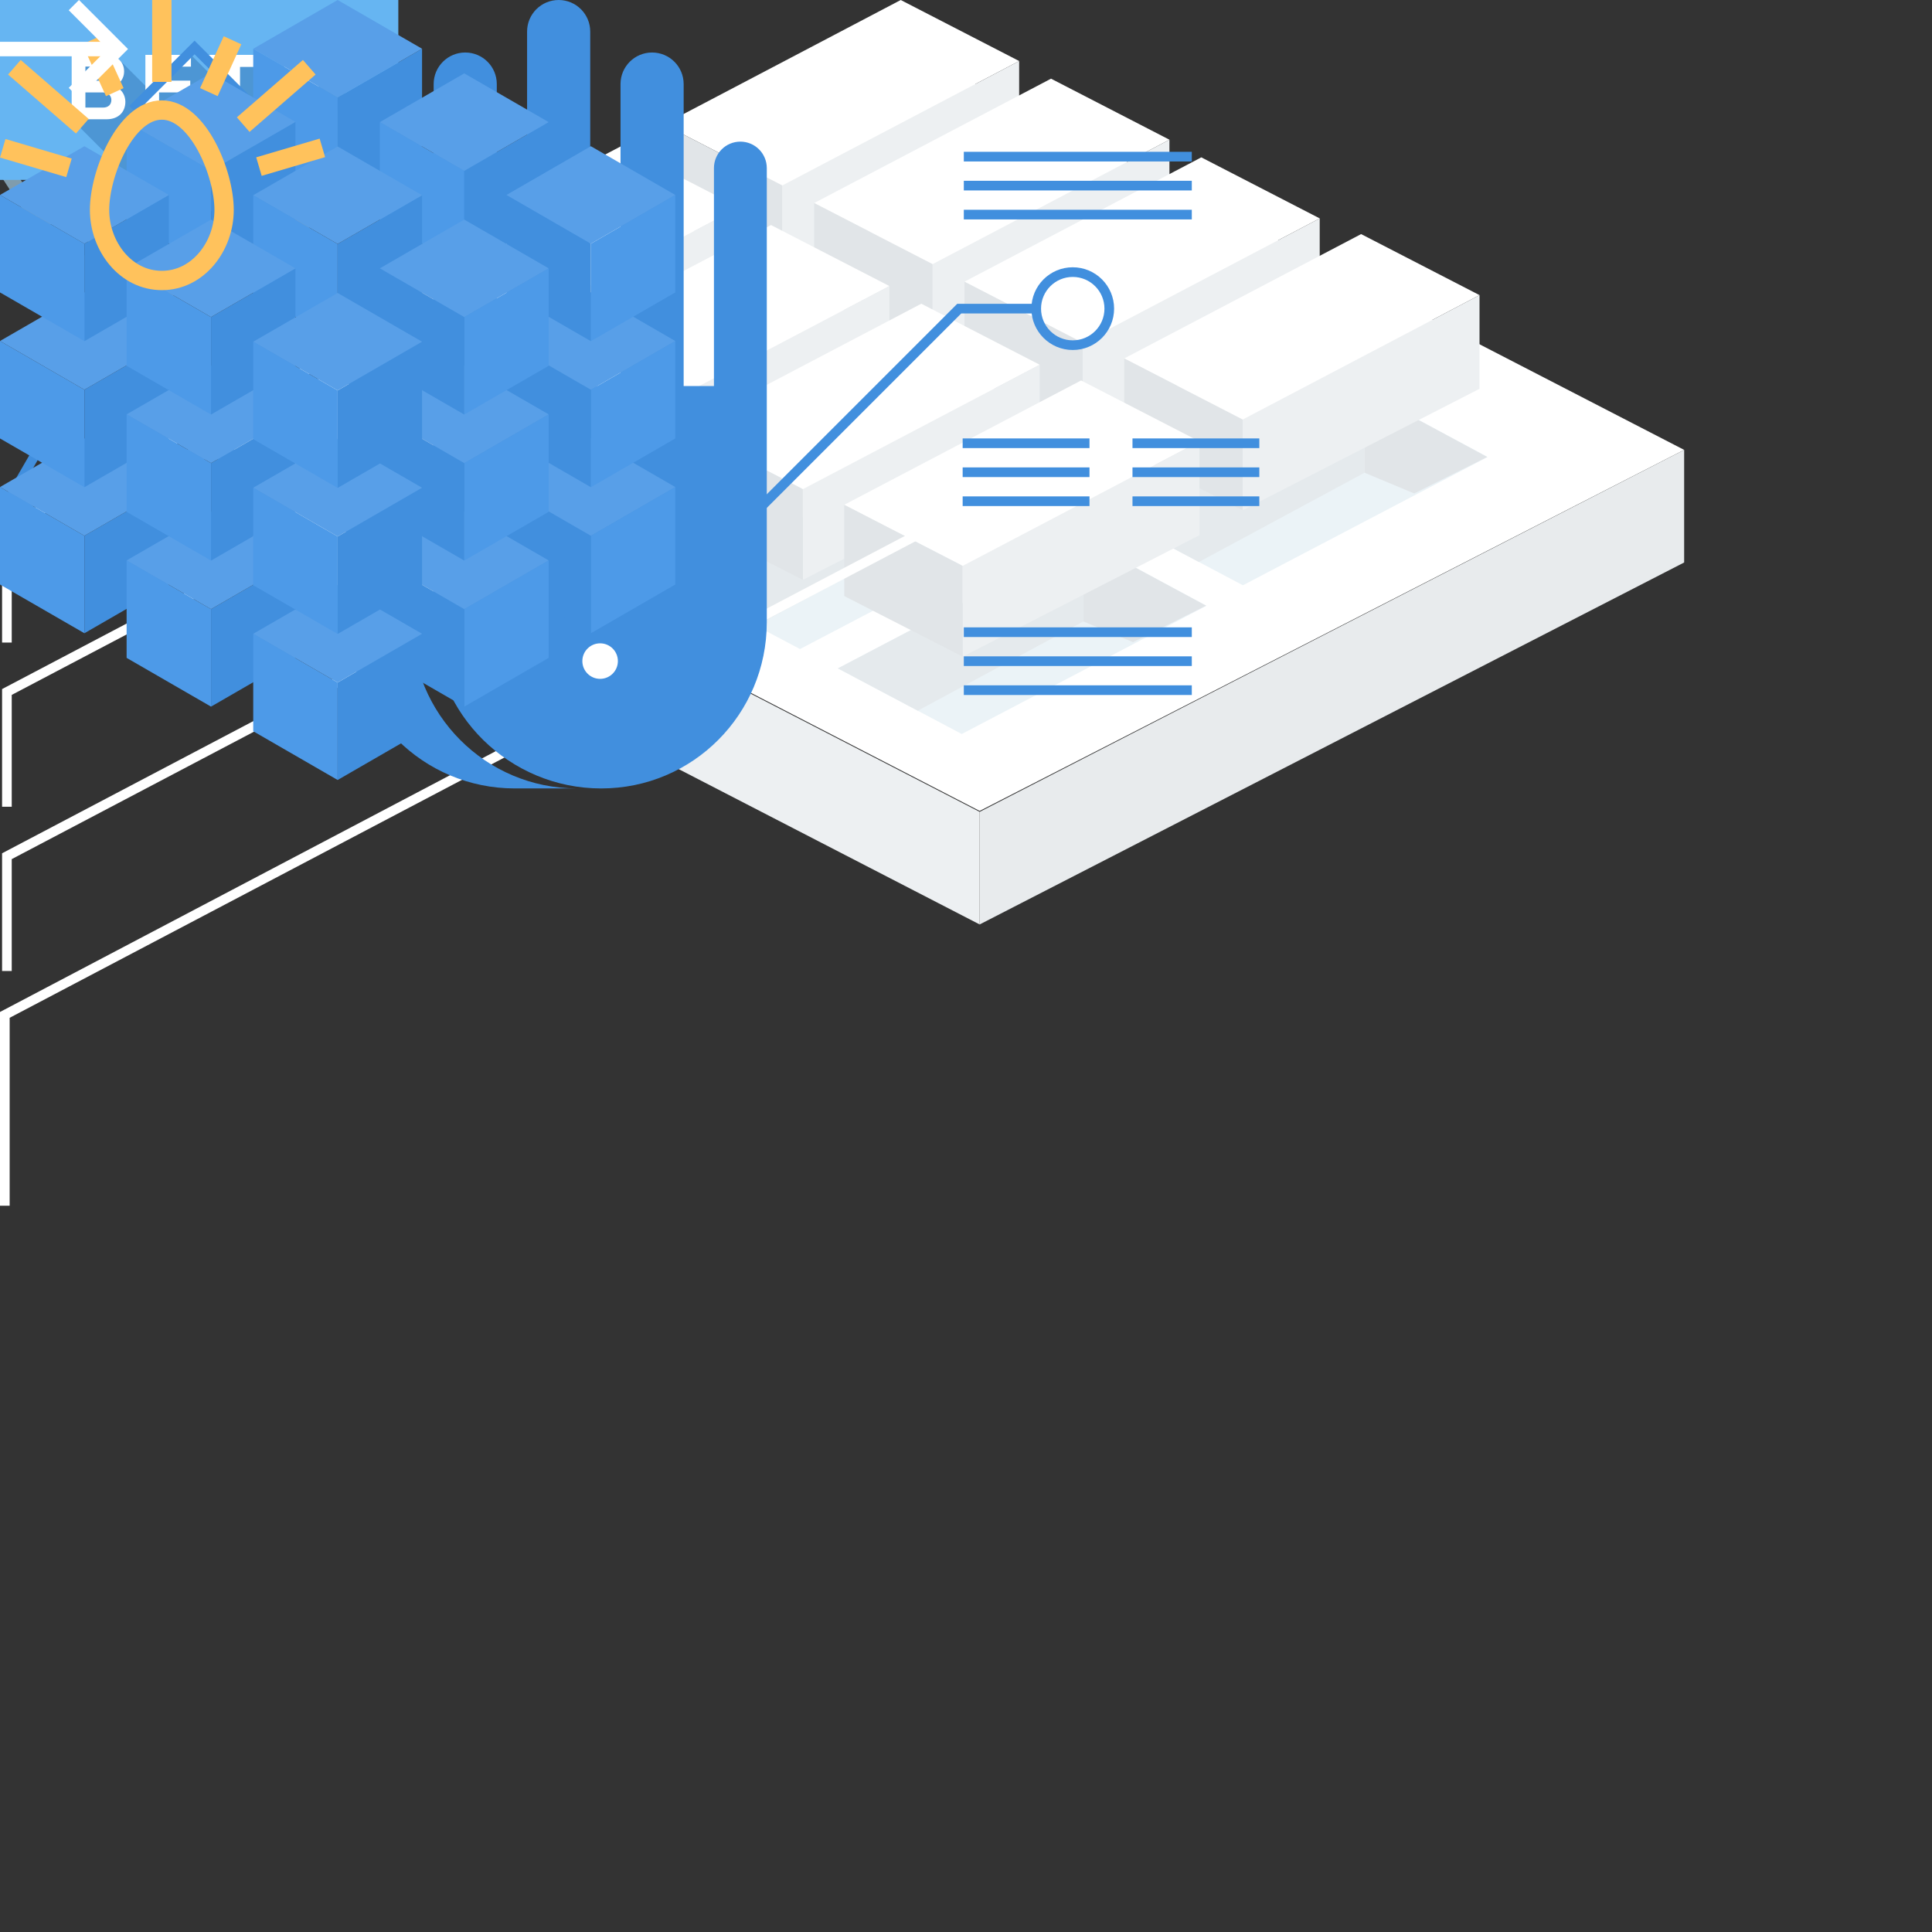 <?xml version="1.0" encoding="iso-8859-1"?>
<!-- Generator: Adobe Illustrator 20.1.0, SVG Export Plug-In . SVG Version: 6.00 Build 0)  -->
<svg version="1.1" id="Layer_1" xmlns="http://www.w3.org/2000/svg" xmlns:xlink="http://www.w3.org/1999/xlink" x="0px" y="0px"
	 viewBox="0 0 200 200" style="enable-background:new 0 0 200 200;" xml:space="preserve">
<rect x="0" y="0" width="200" height="200" fill="#333333" stroke="none"/>
<style type="text/css">
	.st0{fill:#405C70;}
	.st1{fill:#2F4352;}
	.st2{fill:#1C2830;}
	.st3{fill:#19242B;}
	.st4{fill:#0A848F;}
	.st5{fill:#076870;}
	.st6{fill:#4EBFC9;}
	.st7{opacity:0.42;fill:#0B194F;}
	.st8{fill:#43C494;}
	.st9{fill:#4AAA88;}
	.st10{fill:#7FE0BF;}
	.st11{opacity:0.76;fill:#43C4A6;}
	.st12{fill:#FDE5A6;}
	.st13{fill:#E9D399;}
	.st14{fill:#D9BB6F;}
	.st15{fill:#94ACBA;}
	.st16{fill:none;stroke:#2A3D4A;stroke-width:2;stroke-linecap:round;stroke-miterlimit:10;}
	.st17{fill:none;stroke:#809CAD;stroke-width:1.5;stroke-linecap:round;stroke-linejoin:round;stroke-miterlimit:10;}
	.st18{fill:none;stroke:#1884D6;stroke-width:1.5;stroke-linecap:round;stroke-linejoin:round;stroke-miterlimit:10;}
	.st19{fill:#FFFFFF;}
	.st20{fill:#EDF0F2;}
	.st21{fill:#E8EBED;}
	.st22{fill:#EBF3F7;}
	.st23{fill:#E1E5E8;}
	.st24{fill:#E5EAED;}
	.st25{fill:none;stroke:#FFFFFF;stroke-miterlimit:10;}
	.st26{fill:none;stroke:#7B8185;stroke-width:1.4;stroke-miterlimit:10;}
	.st27{fill:#66B5F2;}
	.st28{fill:#4D96D4;}
	.st29{fill:#418FDE;}
	.st30{fill:none;stroke:#418FDE;stroke-miterlimit:10;}
	.st31{fill:#4D9AE8;}
	.st32{fill:#589FE8;}
	.st33{fill:none;stroke:#FFC25C;stroke-width:2;stroke-miterlimit:10;}
	.st34{fill:none;stroke:#FFFFFF;stroke-width:1.5;stroke-miterlimit:10;}
</style>
<g id="logo_x60_19x33">
	<polygon class="st0" points="18.959,25.987 9.591,30.815 0,25.901 9.368,21.072 	"/>
	<polygon class="st1" points="15.003,23.96 9.498,26.797 3.863,23.91 9.368,21.072 	"/>
	<polygon class="st2" points="9.591,30.828 18.959,26 18.959,27.378 9.591,32.207 	"/>
	<polygon class="st3" points="9.591,30.828 0,25.901 0,27.279 9.591,32.207 	"/>
	<polygon class="st4" points="9.688,23.017 17.325,19.079 17.325,20.228 9.688,24.165 	"/>
	<polygon class="st5" points="9.688,23.017 2.049,19.079 2.049,20.228 9.688,24.165 	"/>
	<polygon class="st6" points="17.325,19.079 9.688,23.017 2.049,19.079 9.688,15.143 	"/>
	<polygon class="st7" points="15.311,18.046 9.688,20.945 4.063,18.046 9.688,15.148 	"/>
	<polygon class="st8" points="9.688,16.896 18.942,12.127 18.942,13.517 9.688,18.287 	"/>
	<polygon class="st9" points="9.688,16.896 0.432,12.127 0.432,13.517 9.688,18.287 	"/>
	<polygon class="st10" points="18.942,12.127 9.688,16.896 0.432,12.127 9.688,7.356 	"/>
	<polygon class="st11" points="16.501,10.873 9.688,14.386 2.873,10.873 9.688,7.361 	"/>
	<polygon class="st12" points="18.94,4.803 9.623,9.604 0.306,4.803 9.623,0 	"/>
	<polygon class="st13" points="9.623,9.604 18.94,4.803 18.94,6.204 9.623,11.006 	"/>
	<polygon class="st14" points="9.623,9.604 0.306,4.803 0.306,6.204 9.623,11.006 	"/>
</g>
<g id="more-arrow_x60_8x5">
	<polygon class="st15" points="0,0 3.603,4.883 7.207,0 	"/>
</g>
<g id="hamburg-menu_x60_25x12">
	<line class="st16" x1="1" y1="1" x2="24" y2="1"/>
	<line class="st16" x1="1" y1="6" x2="24" y2="6"/>
	<line class="st16" x1="1" y1="11" x2="24" y2="11"/>
</g>
<g id="map_x60_37x31">
	<polyline class="st17" points="12.85,11.85 0.75,17.85 4.05,22.95 7.45,21.25 10.95,26.35 14.35,24.75 17.75,29.85 35.35,21.05 
		31.95,15.95 28.65,17.65 25.05,12.45 21.85,14.05 	"/>
	<line class="st17" x1="14.45" y1="24.75" x2="28.55" y2="17.65"/>
	<line class="st17" x1="7.45" y1="21.25" x2="16.15" y2="16.95"/>
	<path class="st17" d="M24.35,7.05c0,5.6-6.3,11.9-6.3,11.9s-6.3-6.3-6.3-11.9c0-3.5,2.8-6.3,6.3-6.3S24.35,3.55,24.35,7.05z"/>
	<circle class="st17" cx="18.05" cy="7.05" r="2.6"/>
</g>
<g id="right-arrow_x60_8x15">
	<polyline class="st18" points="0.75,0.75 7.089,7.089 0.75,13.428 	"/>
</g>
<g id="framework-map_x60_175x125">
	<polygon class="st19" points="23.83,43.904 101.414,83.947 174.343,46.572 96.755,6.528 	"/>
	<polygon class="st20" points="101.414,84.043 23.83,44.001 23.83,55.657 101.414,95.699 	"/>
	<polygon class="st21" points="101.414,84.043 174.343,46.572 174.343,58.228 101.414,95.699 	"/>
	<polygon class="st22" points="86.738,69.191 99.559,75.985 124.895,62.704 112.152,55.86 	"/>
	<polygon class="st23" points="124.848,62.702 112.152,55.859 112.152,64.331 117.291,66.477 	"/>
	<polyline class="st24" points="112.152,55.86 112.152,64.333 95.005,73.574 86.738,69.191 	"/>
	<polygon class="st22" points="115.843,53.795 128.664,60.589 154,47.308 141.257,40.464 	"/>
	<polygon class="st23" points="153.952,47.306 141.257,40.463 141.257,48.935 146.395,51.081 	"/>
	<polyline class="st24" points="141.257,40.464 141.257,48.937 124.11,58.178 115.843,53.795 	"/>
	<polygon class="st22" points="69.994,60.395 82.816,67.19 108.152,53.909 95.409,47.065 	"/>
	<polygon class="st23" points="108.104,53.907 95.409,47.063 95.409,55.536 100.547,57.682 	"/>
	<polyline class="st24" points="95.409,47.065 95.409,55.538 78.262,64.778 69.994,60.395 	"/>
	<polygon class="st22" points="54.338,52.038 67.159,58.833 92.495,45.552 79.752,38.708 	"/>
	<polygon class="st23" points="92.447,45.55 79.752,38.707 79.752,47.179 84.89,49.325 	"/>
	<polygon class="st22" points="38.681,43.682 51.502,50.477 76.838,37.195 64.095,30.352 	"/>
	<polygon class="st23" points="76.79,37.193 64.095,30.35 64.095,38.823 69.233,40.969 	"/>
	<polyline class="st24" points="64.095,30.352 64.095,38.824 46.948,48.065 38.681,43.682 	"/>
	<polyline class="st24" points="79.752,38.708 79.752,47.181 62.605,56.422 54.338,52.038 	"/>
	<polygon class="st19" points="105.502,6.318 80.987,19.198 68.722,12.875 93.244,0 	"/>
	<polygon class="st20" points="105.502,16.017 105.502,6.319 80.987,19.198 80.986,28.588 	"/>
	<polygon class="st23" points="80.987,19.198 68.722,12.875 68.722,22.318 80.986,28.588 	"/>
	<polygon class="st19" points="121.06,14.463 96.545,27.341 84.28,21.019 108.802,8.144 	"/>
	<polygon class="st20" points="121.06,24.161 121.06,14.463 96.545,27.341 96.544,36.732 	"/>
	<polygon class="st23" points="96.545,27.341 84.28,21.019 84.28,30.461 96.544,36.732 	"/>
	<polygon class="st19" points="136.616,22.608 112.103,35.485 99.837,29.162 124.359,16.289 	"/>
	<polygon class="st20" points="136.616,32.305 136.616,22.608 112.103,35.485 112.101,44.877 	"/>
	<polygon class="st23" points="112.103,35.485 99.837,29.162 99.837,38.607 112.101,44.877 	"/>
	<polygon class="st19" points="153.159,30.551 128.645,43.429 116.379,37.105 140.902,24.233 	"/>
	<polygon class="st20" points="153.159,40.248 153.159,30.551 128.645,43.429 128.644,52.821 	"/>
	<polygon class="st23" points="128.645,43.429 116.379,37.105 116.379,46.55 128.644,52.821 	"/>
	<g id="box4_x3E_box">
		<polygon id="_x3E_t_3_" class="st19" points="76.514,21.469 52,34.348 39.735,28.025 64.258,15.152 		"/>
		<polygon id="_x3E_r_3_" class="st20" points="76.514,31.167 76.514,21.469 52,34.348 51.999,43.739 		"/>
		<polygon id="_x3E_l_3_" class="st23" points="52,34.348 39.735,28.025 39.735,37.468 51.999,43.739 		"/>
		<polyline id="_x3E_line_3_" class="st25" points="64.815,20.912 0.715,54.634 0.715,66.516 		"/>
	</g>
	<g id="box3_x3E_box">
		<polygon id="_x3E_t_2_" class="st19" points="92.072,29.614 67.558,42.493 55.293,36.171 79.815,23.297 		"/>
		<polygon id="_x3E_r_2_" class="st20" points="92.072,39.312 92.072,29.614 67.558,42.493 67.557,51.884 		"/>
		<polygon id="_x3E_l_2_" class="st23" points="67.558,42.493 55.293,36.171 55.293,45.613 67.557,51.884 		"/>
		<polyline id="_x3E_line_2_" class="st25" points="78.867,30.519 0.715,71.634 0.715,83.516 		"/>
	</g>
	<g id="box2_x3E_box">
		<polygon id="_x3E_t_1_" class="st19" points="107.63,37.757 83.115,50.636 70.851,44.314 95.373,31.44 		"/>
		<polygon id="_x3E_r_1_" class="st20" points="107.63,47.457 107.63,37.758 83.115,50.636 83.115,60.029 		"/>
		<polygon id="_x3E_l_1_" class="st23" points="83.115,50.636 70.851,44.314 70.851,53.758 83.115,60.029 		"/>
		<polyline id="_x3E_line_1_" class="st25" points="93.469,39.837 0.715,88.634 0.715,100.516 		"/>
	</g>
	<g id="box1_x3E_box">
		<polygon id="_x3E_t" class="st19" points="124.172,45.7 99.657,58.58 87.393,52.257 111.915,39.384 		"/>
		<polygon id="_x3E_r" class="st20" points="124.172,55.4 124.172,45.702 99.657,58.58 99.657,67.973 		"/>
		<polygon id="_x3E_l" class="st23" points="99.657,58.58 87.393,52.257 87.393,61.702 99.657,67.973 		"/>
		<polyline id="_x3E_line" class="st25" points="109.322,47.81 0.5,105.061 0.5,124.817 		"/>
	</g>
</g>
<g id="card-x_x60_17x17">
	<line class="st26" x1="0.495" y1="0.495" x2="15.948" y2="15.948"/>
	<line class="st26" x1="15.948" y1="0.495" x2="0.495" y2="15.948"/>
</g>
<g id="beta-tag_x60_42x19">
	<rect class="st27" width="41.234" height="18.625"/>
	<polygon class="st28" points="41.234,15.207 31.708,5.68 29.179,8.072 26.787,5.68 21.47,6.93 23.991,9.45 23.737,9.65 
		19.767,5.68 15.863,6.186 15.077,8.912 12.351,6.186 8.16,6.016 7.42,12.346 13.59,18.516 41.234,18.616 	"/>
	<path class="st19" d="M7.42,5.68h3.508c1.27,0,1.919,0.81,1.919,1.699c0,0.839-0.52,1.399-1.149,1.529
		c0.709,0.11,1.279,0.799,1.279,1.639c0,0.999-0.67,1.799-1.939,1.799H7.42V5.68z M10.618,8.359c0.479,0,0.78-0.31,0.78-0.74
		c0-0.41-0.3-0.729-0.78-0.729H8.84v1.469H10.618z M10.668,11.137c0.54,0,0.86-0.31,0.86-0.79c0-0.419-0.3-0.779-0.86-0.779H8.84
		v1.569H10.668z"/>
	<path class="st19" d="M15.05,5.68h4.717V6.9h-3.298v1.449h3.228v1.22h-3.228v1.549h3.298v1.229H15.05V5.68z"/>
	<path class="st19" d="M23.419,6.93H21.47V5.68h5.317v1.25h-1.939v5.417h-1.429V6.93z"/>
	<path class="st19" d="M32.307,11.197h-2.979l-0.419,1.149H27.35l2.579-6.667h1.779l2.568,6.667h-1.549L32.307,11.197z
		 M29.709,9.968h2.209l-1.1-3.058L29.709,9.968z"/>
</g>
<g id="docs-hand_x60_131x82">
	<path class="st29" d="M76.642,14.662c-1.51,0-2.734,1.224-2.734,2.734v22.565h-3.136V8.703c0-1.805-1.463-3.268-3.268-3.268
		c-1.805,0-3.268,1.463-3.268,3.268v31.259H61.1V3.268C61.1,1.463,59.637,0,57.832,0c-1.805,0-3.268,1.463-3.268,3.268v36.693
		h-3.136V8.703c0-1.805-1.463-3.268-3.268-3.268c-1.805,0-3.268,1.463-3.268,3.268v31.259v7.559v16.919
		c0.012,9.49,7.851,17.179,17.343,17.179s17.13-7.689,17.142-17.179h0.001V48.697v-8.736V17.396
		C79.376,15.886,78.152,14.662,76.642,14.662z"/>
	<path class="st29" d="M42.626,64.439V35.218c0-1.805-1.463-3.268-3.268-3.268c-1.805,0-3.268,1.463-3.268,3.268v29.221
		c0.012,9.49,7.708,17.179,17.201,17.179h6.452C50.249,81.618,42.638,73.928,42.626,64.439z"/>
	<polyline class="st30" points="71.045,60.204 99.3,31.95 107.268,31.95 	"/>
	<polyline class="st30" points="39.825,58.365 28.507,47.047 15.536,47.047 	"/>
	<circle class="st30" cx="111.05" cy="31.95" r="3.782"/>
	<line class="st30" x1="99.774" y1="16.215" x2="123.375" y2="16.215"/>
	<line class="st30" x1="99.774" y1="19.215" x2="123.375" y2="19.215"/>
	<line class="st30" x1="99.774" y1="22.215" x2="123.375" y2="22.215"/>
	<line class="st30" x1="99.774" y1="65.444" x2="123.375" y2="65.444"/>
	<line class="st30" x1="99.774" y1="68.444" x2="123.375" y2="68.444"/>
	<line class="st30" x1="99.774" y1="71.445" x2="123.375" y2="71.445"/>
	<line class="st30" x1="99.654" y1="45.886" x2="112.784" y2="45.886"/>
	<line class="st30" x1="99.654" y1="48.886" x2="112.784" y2="48.886"/>
	<line class="st30" x1="99.654" y1="51.886" x2="112.784" y2="51.886"/>
	<line class="st30" x1="117.235" y1="45.886" x2="130.365" y2="45.886"/>
	<line class="st30" x1="117.235" y1="48.886" x2="130.365" y2="48.886"/>
	<line class="st30" x1="117.235" y1="51.886" x2="130.365" y2="51.886"/>
	<line class="st30" x1="47.988" y1="10.877" x2="26.2" y2="10.877"/>
	<polygon class="st30" points="5.756,43.417 10.646,51.886 0.866,51.886 	"/>
	<circle class="st19" cx="62.124" cy="68.436" r="1.839"/>
	<circle class="st19" cx="39.067" cy="57.607" r="1.839"/>
	<circle class="st19" cx="47.988" cy="10.877" r="1.839"/>
	
		<rect x="15.857" y="6.691" transform="matrix(0.707 0.707 -0.707 0.707 13.66 -11.028)" class="st30" width="8.568" height="8.568"/>
</g>
<g id="services-bundle_x60_70x81">
	<polygon class="st31" points="26.214,5.046 34.953,10.091 34.953,20.181 26.214,15.135 	"/>
	<polygon class="st29" points="43.691,5.046 34.953,10.091 34.953,20.181 43.691,15.135 	"/>
	<polygon class="st32" points="34.953,0 43.691,5.046 34.953,10.091 26.214,5.046 	"/>
	<polygon class="st31" points="39.322,12.641 48.06,17.687 48.06,27.777 39.322,22.731 	"/>
	<polygon class="st29" points="56.798,12.641 48.06,17.687 48.06,27.777 56.798,22.731 	"/>
	<polygon class="st32" points="48.06,7.596 56.798,12.641 48.06,17.687 39.322,12.641 	"/>
	<polygon class="st31" points="13.107,12.614 21.845,17.659 21.845,27.749 13.107,22.704 	"/>
	<polygon class="st29" points="30.584,12.614 21.845,17.659 21.845,27.749 30.584,22.704 	"/>
	<polygon class="st32" points="21.845,7.568 30.584,12.614 21.845,17.659 13.107,12.614 	"/>
	<polygon class="st31" points="26.214,20.21 34.953,25.255 34.953,35.345 26.214,30.299 	"/>
	<polygon class="st29" points="43.691,20.21 34.953,25.255 34.953,35.345 43.691,30.299 	"/>
	<polygon class="st32" points="34.953,15.164 43.691,20.21 34.953,25.255 26.214,20.21 	"/>
	<polygon class="st31" points="0,50.418 8.738,55.463 8.738,65.553 0,60.508 	"/>
	<polygon class="st29" points="17.476,50.418 8.738,55.463 8.738,65.553 17.476,60.508 	"/>
	<polygon class="st32" points="8.738,45.372 17.476,50.418 8.738,55.463 0,50.418 	"/>
	<polygon class="st31" points="0,35.3 8.738,40.345 8.738,50.435 0,45.39 	"/>
	<polygon class="st29" points="17.476,35.3 8.738,40.345 8.738,50.435 17.476,45.39 	"/>
	<polygon class="st32" points="8.738,30.254 17.476,35.3 8.738,40.345 0,35.3 	"/>
	<polygon class="st31" points="0,20.182 8.738,25.228 8.738,35.318 0,30.272 	"/>
	<polygon class="st29" points="17.476,20.182 8.738,25.228 8.738,35.318 17.476,30.272 	"/>
	<polygon class="st32" points="8.738,15.137 17.476,20.182 8.738,25.228 0,20.182 	"/>
	<polygon class="st31" points="13.107,58.013 21.845,63.059 21.845,73.149 13.107,68.103 	"/>
	<polygon class="st29" points="30.584,58.013 21.845,63.059 21.845,73.149 30.584,68.103 	"/>
	<polygon class="st32" points="21.845,52.968 30.584,58.013 21.845,63.059 13.107,58.013 	"/>
	<polygon class="st31" points="13.107,42.896 21.845,47.941 21.845,58.031 13.107,52.985 	"/>
	<polygon class="st29" points="30.584,42.896 21.845,47.941 21.845,58.031 30.584,52.985 	"/>
	<polygon class="st32" points="21.845,37.85 30.584,42.896 21.845,47.941 13.107,42.896 	"/>
	<polygon class="st31" points="13.107,27.778 21.845,32.823 21.845,42.913 13.107,37.868 	"/>
	<polygon class="st29" points="30.584,27.778 21.845,32.823 21.845,42.913 30.584,37.868 	"/>
	<polygon class="st32" points="21.845,22.732 30.584,27.778 21.845,32.823 13.107,27.778 	"/>
	<polygon class="st31" points="69.905,50.418 61.167,55.463 61.167,65.553 69.905,60.508 	"/>
	<polygon class="st29" points="52.429,50.418 61.167,55.463 61.167,65.553 52.429,60.508 	"/>
	<polygon class="st32" points="61.167,45.372 52.429,50.418 61.167,55.463 69.905,50.418 	"/>
	<polygon class="st31" points="69.905,35.3 61.167,40.345 61.167,50.435 69.905,45.39 	"/>
	<polygon class="st29" points="52.429,35.3 61.167,40.345 61.167,50.435 52.429,45.39 	"/>
	<polygon class="st32" points="61.167,30.254 52.429,35.3 61.167,40.345 69.905,35.3 	"/>
	<polygon class="st31" points="69.905,20.182 61.167,25.228 61.167,35.318 69.905,30.272 	"/>
	<polygon class="st29" points="52.429,20.182 61.167,25.228 61.167,35.318 52.429,30.272 	"/>
	<polygon class="st32" points="61.167,15.137 52.429,20.182 61.167,25.228 69.905,20.182 	"/>
	<polygon class="st31" points="56.798,58.013 48.06,63.059 48.06,73.149 56.798,68.103 	"/>
	<polygon class="st29" points="39.322,58.013 48.06,63.059 48.06,73.149 39.322,68.103 	"/>
	<polygon class="st32" points="48.06,52.968 39.322,58.013 48.06,63.059 56.798,58.013 	"/>
	<polygon class="st31" points="56.798,42.896 48.06,47.941 48.06,58.031 56.798,52.985 	"/>
	<polygon class="st29" points="39.322,42.896 48.06,47.941 48.06,58.031 39.322,52.985 	"/>
	<polygon class="st32" points="48.06,37.85 39.322,42.896 48.06,47.941 56.798,42.896 	"/>
	<polygon class="st31" points="56.798,27.778 48.06,32.823 48.06,42.913 56.798,37.868 	"/>
	<polygon class="st29" points="39.322,27.778 48.06,32.823 48.06,42.913 39.322,37.868 	"/>
	<polygon class="st32" points="48.06,22.732 39.322,27.778 48.06,32.823 56.798,27.778 	"/>
	<polygon class="st31" points="26.214,65.609 34.953,70.654 34.953,80.744 26.214,75.699 	"/>
	<polygon class="st29" points="43.691,65.609 34.953,70.654 34.953,80.744 43.691,75.699 	"/>
	<polygon class="st32" points="34.953,60.563 43.691,65.609 34.953,70.654 26.214,65.609 	"/>
	<polygon class="st31" points="26.214,50.491 34.953,55.537 34.953,65.627 26.214,60.581 	"/>
	<polygon class="st29" points="43.691,50.491 34.953,55.537 34.953,65.627 43.691,60.581 	"/>
	<polygon class="st32" points="34.953,45.446 43.691,50.491 34.953,55.537 26.214,50.491 	"/>
	<polygon class="st31" points="26.214,35.373 34.953,40.419 34.953,50.509 26.214,45.463 	"/>
	<polygon class="st29" points="43.691,35.373 34.953,40.419 34.953,50.509 43.691,45.463 	"/>
	<polygon class="st32" points="34.953,30.328 43.691,35.373 34.953,40.419 26.214,35.373 	"/>
</g>
<g id="from-scratch_x60_34x31">
	<path class="st33" d="M23.199,21.727c0,3.76-2.687,7.308-6.447,7.308s-6.447-3.547-6.447-7.308s2.687-10.336,6.447-10.336
		S23.199,17.966,23.199,21.727z"/>
	<line class="st33" x1="16.752" y1="8.479" x2="16.752" y2="0"/>
	<line class="st33" x1="21.622" y1="9.537" x2="24.07" y2="4.168"/>
	<line class="st33" x1="25.176" y1="12.9" x2="32.015" y2="6.962"/>
	<line class="st33" x1="26.805" y1="17.245" x2="33.372" y2="15.307"/>
	<line class="st33" x1="11.883" y1="9.537" x2="9.434" y2="4.168"/>
	<line class="st33" x1="8.521" y1="13.066" x2="1.489" y2="6.962"/>
	<line class="st33" x1="7.141" y1="17.376" x2="0.283" y2="15.351"/>
</g>
<g id="go-arrow_x60_14x11">
	<line class="st34" x1="0" y1="5.077" x2="11.96" y2="5.077"/>
	<polyline class="st34" points="7.646,0.53 12.192,5.077 7.646,9.624 	"/>
</g>
</svg>
